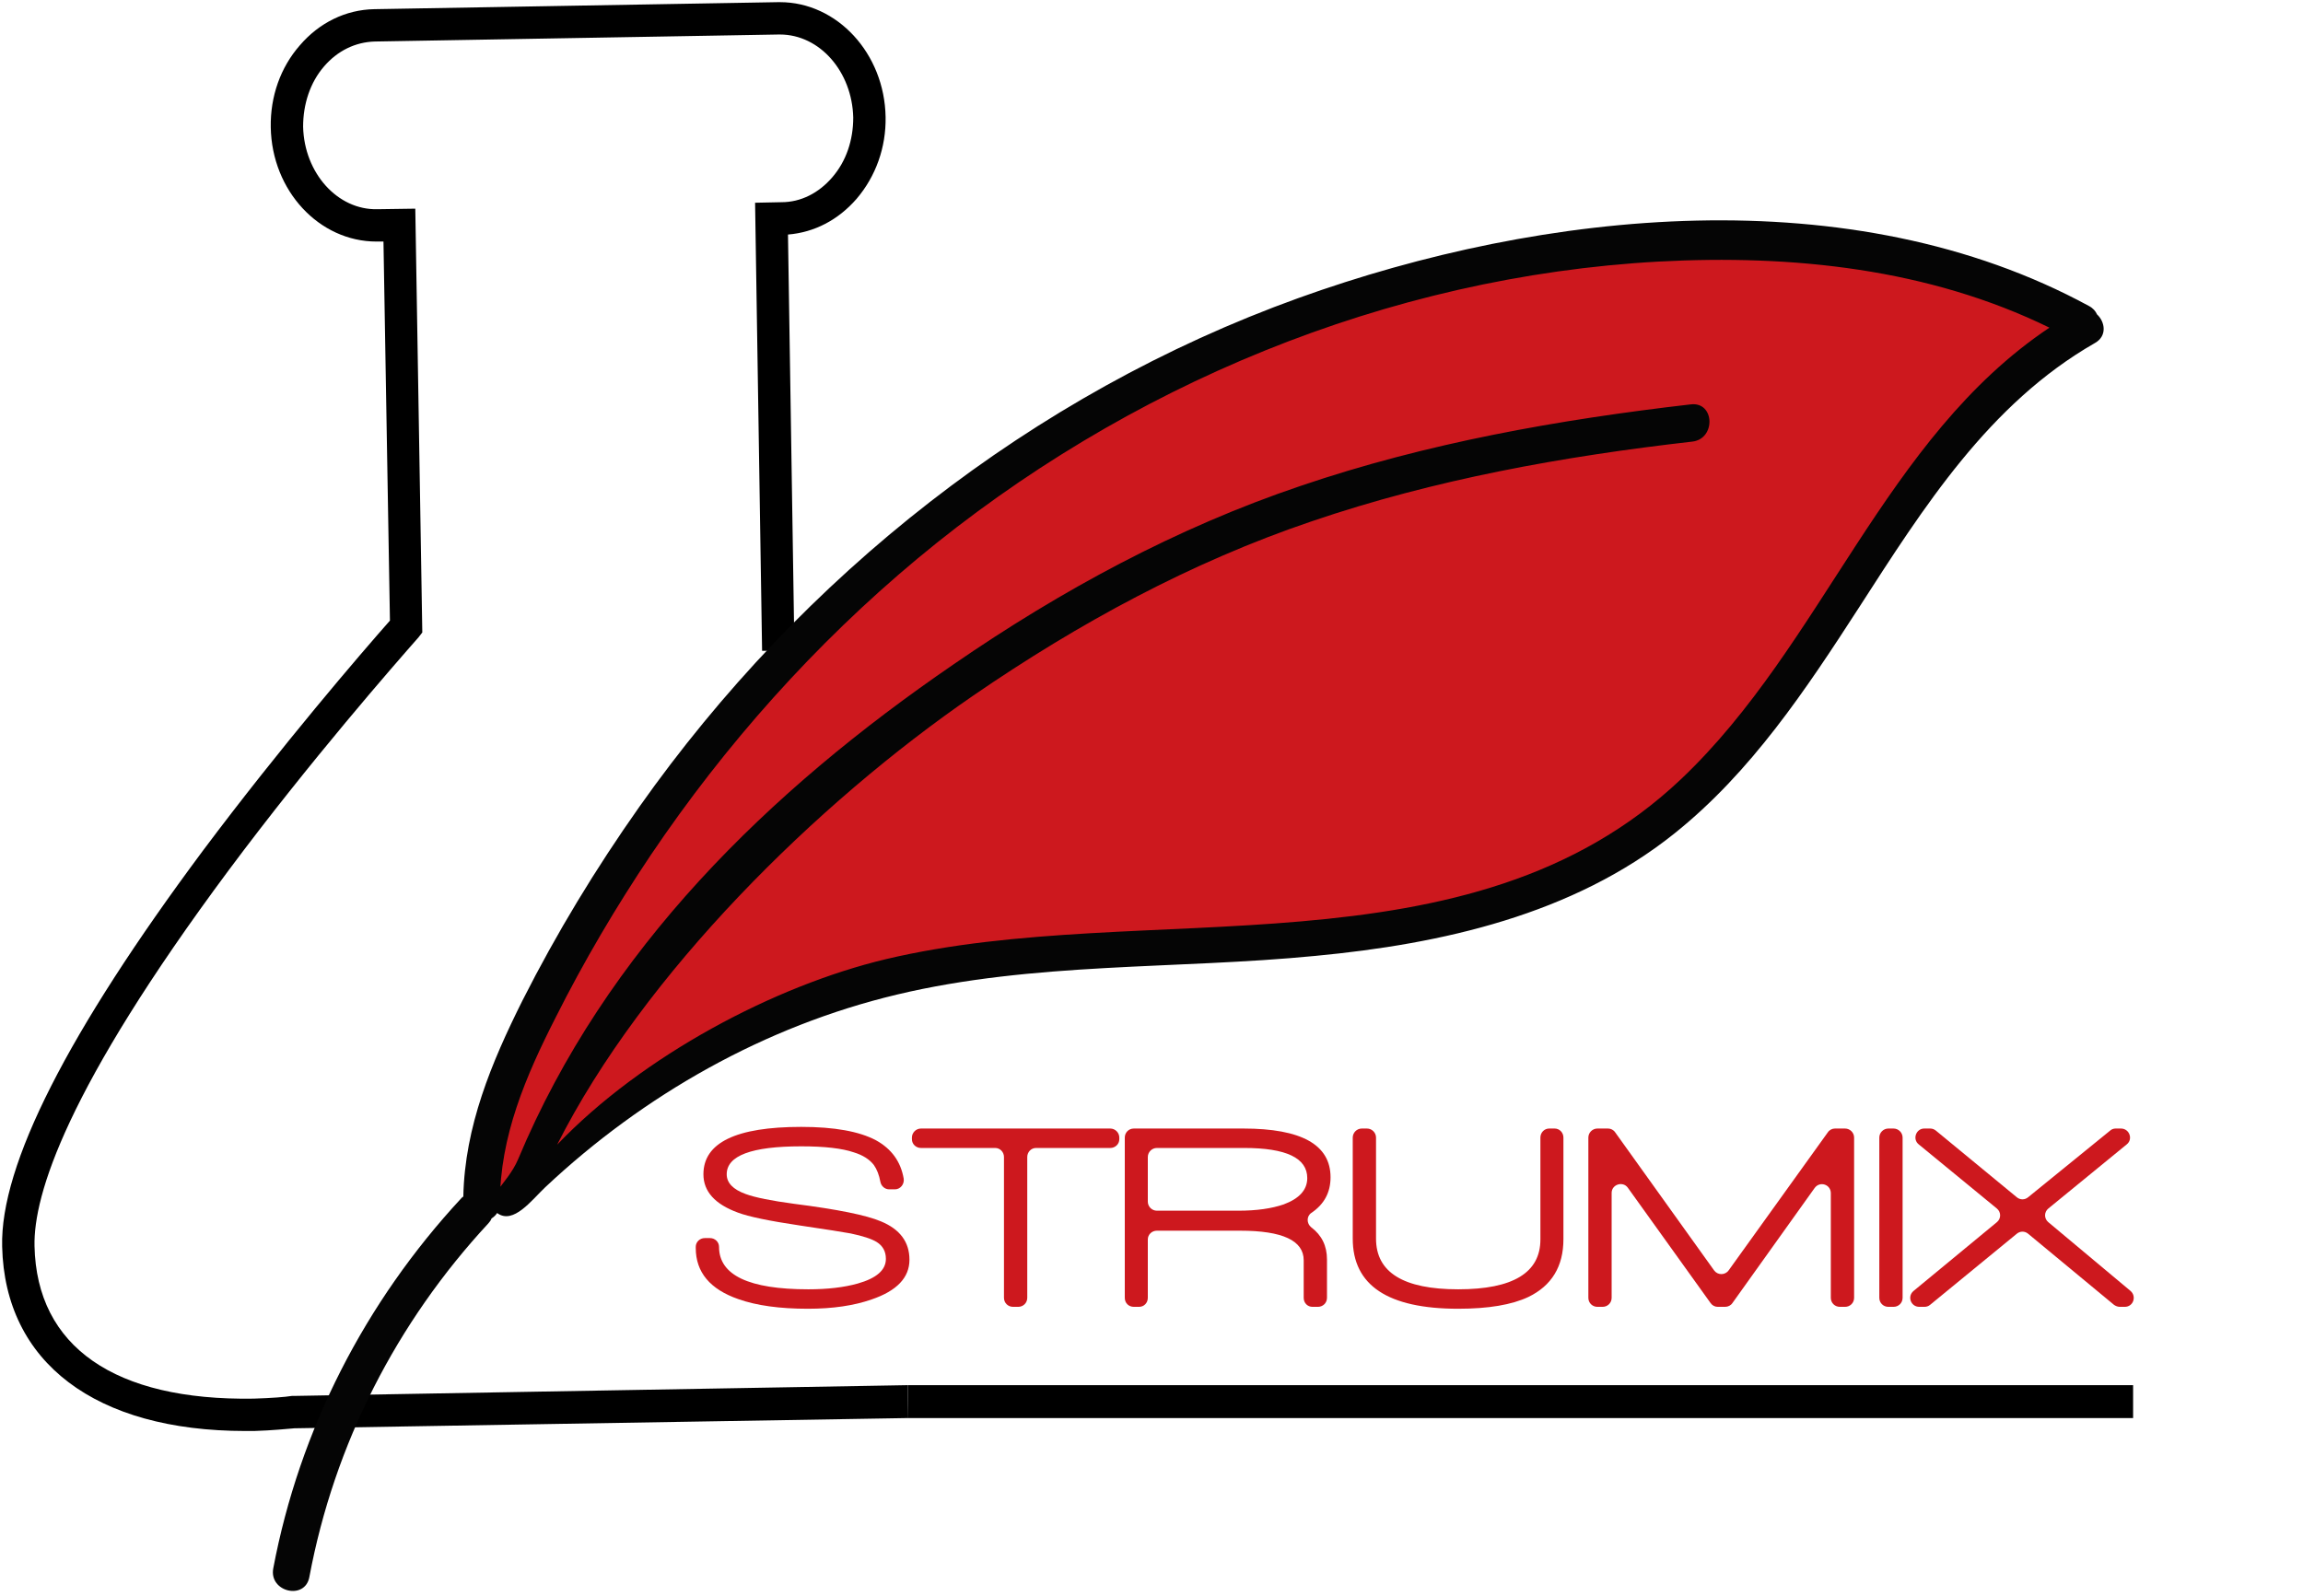 <svg width="251" height="174" viewBox="0 0 251 174" fill="none" xmlns="http://www.w3.org/2000/svg">
<path d="M94.999 141.662C93.068 142.339 90.749 142.678 88.042 142.678C84.976 142.678 82.458 142.329 80.487 141.633C77.382 140.558 75.829 138.696 75.829 136.049V135.929C75.829 135.392 76.277 134.974 76.814 134.974H77.382C77.919 134.974 78.367 135.392 78.367 135.929C78.367 139.015 81.612 140.558 88.101 140.558C90.192 140.558 91.983 140.349 93.476 139.931C95.526 139.353 96.552 138.458 96.552 137.243C96.552 136.427 96.213 135.81 95.536 135.392C94.979 135.054 94.034 134.745 92.7 134.466C91.963 134.327 90.122 134.038 87.176 133.601C83.831 133.103 81.582 132.635 80.427 132.197C77.919 131.281 76.665 129.888 76.665 128.017C76.665 124.573 80.218 122.851 87.325 122.851C90.928 122.851 93.645 123.339 95.477 124.314C97.169 125.25 98.174 126.643 98.493 128.495C98.582 129.092 98.134 129.659 97.537 129.659H96.91C96.432 129.659 96.044 129.301 95.954 128.853C95.815 128.097 95.576 127.479 95.238 127.002C94.76 126.385 94.034 125.927 93.058 125.628C91.784 125.19 89.873 124.971 87.325 124.971C81.91 124.971 79.203 125.986 79.203 128.017C79.203 128.952 79.89 129.669 81.263 130.167C82.279 130.545 84.05 130.903 86.579 131.242C91.276 131.839 94.422 132.476 96.014 133.153C98.085 134.009 99.12 135.402 99.12 137.333C99.12 139.284 97.746 140.727 94.999 141.662Z" fill="#CD181E"/>
<path d="M111.959 126.136V141.483C111.959 142.051 111.511 142.469 110.974 142.469H110.407C109.869 142.469 109.421 142.051 109.421 141.483V126.136C109.421 125.598 109.003 125.15 108.466 125.15H100.374C99.836 125.15 99.388 124.732 99.388 124.195V124.016C99.388 123.478 99.836 123.031 100.374 123.031H121.007C121.544 123.031 121.992 123.478 121.992 124.016V124.195C121.992 124.732 121.544 125.15 121.007 125.15H112.915C112.377 125.15 111.959 125.598 111.959 126.136Z" fill="#CD181E"/>
<path fill-rule="evenodd" clip-rule="evenodd" d="M142.924 132.227C142.386 132.585 142.386 133.392 142.924 133.81C144.058 134.666 144.626 135.83 144.626 137.303V141.483C144.626 142.051 144.178 142.469 143.64 142.469H143.043C142.506 142.469 142.088 142.051 142.088 141.483V137.393C142.088 135.243 139.779 134.168 135.16 134.168H126.083C125.545 134.168 125.098 134.586 125.098 135.123V141.483C125.098 142.051 124.679 142.469 124.142 142.469H123.575C123.007 142.469 122.589 142.051 122.589 141.483V124.016C122.589 123.478 123.007 123.031 123.575 123.031H135.519C141.849 123.031 145.014 124.802 145.014 128.345C145.014 129.998 144.317 131.291 142.924 132.227ZM135.608 125.15H126.083C125.545 125.15 125.098 125.598 125.098 126.136V131.003C125.098 131.54 125.545 131.988 126.083 131.988H134.981C136.932 131.988 138.574 131.759 139.908 131.301C141.62 130.664 142.476 129.709 142.476 128.435C142.476 126.245 140.187 125.15 135.608 125.15Z" fill="#CD181E"/>
<path d="M166.573 141.394C164.761 142.25 162.213 142.678 158.929 142.678C151.265 142.678 147.433 140.13 147.433 135.034V124.016C147.433 123.478 147.88 123.031 148.418 123.031H148.985C149.523 123.031 149.971 123.478 149.971 124.016V135.034C149.971 138.716 152.957 140.558 158.929 140.558C164.9 140.558 167.886 138.746 167.886 135.123V124.016C167.886 123.478 168.304 123.031 168.842 123.031H169.439C169.977 123.031 170.395 123.478 170.395 124.016V135.093C170.395 138.059 169.121 140.16 166.573 141.394Z" fill="#CD181E"/>
<path d="M199.538 141.483V130.077C199.538 129.122 198.343 128.734 197.776 129.51L188.818 142.051C188.639 142.319 188.34 142.469 188.012 142.469H187.206C186.907 142.469 186.608 142.319 186.429 142.051L177.412 129.48C176.874 128.734 175.65 129.122 175.65 130.047V141.483C175.65 142.051 175.202 142.469 174.665 142.469H174.097C173.56 142.469 173.112 142.051 173.112 141.483V124.016C173.112 123.478 173.56 123.031 174.097 123.031H175.262C175.56 123.031 175.859 123.18 176.038 123.449L186.817 138.497C187.206 139.035 188.012 139.035 188.4 138.497L199.209 123.449C199.388 123.18 199.687 123.031 199.986 123.031H201.09C201.628 123.031 202.076 123.478 202.076 124.016V141.483C202.076 142.051 201.628 142.469 201.09 142.469H200.523C199.986 142.469 199.538 142.051 199.538 141.483Z" fill="#CD181E"/>
<path d="M204.823 141.483V124.016C204.823 123.478 205.271 123.031 205.808 123.031H206.376C206.913 123.031 207.361 123.478 207.361 124.016V141.483C207.361 142.051 206.913 142.469 206.376 142.469H205.808C205.271 142.469 204.823 142.051 204.823 141.483Z" fill="#CD181E"/>
<path d="M230.413 142.26L221.037 134.496C220.678 134.198 220.171 134.198 219.812 134.496L210.347 142.26C210.168 142.409 209.959 142.469 209.72 142.469H209.182C208.257 142.469 207.839 141.334 208.555 140.737L217.633 133.242C218.11 132.854 218.11 132.137 217.633 131.749L209.123 124.762C208.406 124.195 208.824 123.031 209.72 123.031H210.377C210.616 123.031 210.825 123.12 211.004 123.269L219.812 130.525C220.171 130.824 220.678 130.824 221.037 130.525L229.965 123.269C230.114 123.12 230.353 123.031 230.562 123.031H231.159C232.085 123.031 232.503 124.195 231.786 124.762L223.246 131.749C222.769 132.137 222.769 132.854 223.246 133.242L232.204 140.737C232.891 141.334 232.503 142.469 231.577 142.469H231.04C230.801 142.469 230.592 142.379 230.413 142.26Z" fill="#CD181E"/>
<path d="M98.93 151.007L31.977 152.183H31.801C31.096 152.3 29.567 152.418 27.628 152.477C12.521 152.712 3.997 146.834 3.762 135.842C3.644 130.258 7.23 118.678 24.924 94.872C33.858 82.88 43.029 72.418 45.615 69.479L46.026 68.95L45.262 22.748L41.148 22.807C36.798 22.924 33.153 18.869 33.036 13.813C33.036 11.345 33.8 8.993 35.328 7.23C36.798 5.525 38.737 4.585 40.854 4.526L84.882 3.762H84.999C89.349 3.762 92.876 7.818 92.993 12.814C92.993 15.283 92.229 17.575 90.701 19.339C89.231 21.043 87.291 22.043 85.175 22.043L82.295 22.102L83.059 70.948H86.586L85.881 25.57C88.761 25.334 91.347 23.982 93.346 21.69C95.462 19.221 96.579 16.047 96.52 12.755C96.403 5.819 91.23 0.235 84.999 0.235H84.823L40.795 0.999C37.679 1.058 34.799 2.469 32.683 4.938C30.567 7.348 29.45 10.522 29.509 13.872C29.626 20.808 34.799 26.334 41.03 26.334H41.206H41.794L42.499 67.656C39.384 71.183 30.684 81.293 22.102 92.756C7.407 112.506 -2.61886e-05 127.025 0.235 135.901C0.529 148.538 10.404 156.004 26.746 156.004H27.686C29.744 155.945 31.272 155.768 32.095 155.71L98.989 154.593L98.93 151.007Z" fill="black"/>
<path d="M98.989 151.007H98.93L98.989 154.593H232.484V151.007H98.989Z" fill="black"/>
<path d="M58.389 128.445C58.389 128.445 73.017 112.472 85.872 108.453C98.74 104.473 167.08 102.389 178.844 91.084C199.194 71.458 183.29 87.278 193.263 73.227C203.237 59.176 199.135 63.001 207.849 54.682C216.552 46.326 224.537 36.625 224.354 35.496C223.987 33.238 175.001 19.015 153.568 30.843C134.308 41.484 137.868 33.76 113.463 48.551C89.059 63.343 73.674 83.535 65.8 97.523C57.876 111.485 50.768 133.073 50.768 133.073L58.389 128.445Z" fill="#CD181E"/>
<path d="M228.547 34.27C228.4 33.935 228.125 33.597 227.669 33.358C201.835 19.314 168.238 22.867 141.499 32.498C112.442 42.98 87.445 62.788 69.677 87.963C64.919 94.706 60.669 101.713 56.949 109.063C53.56 115.843 50.653 122.812 50.497 130.446C50.402 130.504 50.324 130.571 50.263 130.646C39.804 141.925 32.635 155.863 29.78 170.994C29.31 173.556 33.246 174.487 33.716 171.925C36.431 157.431 43.217 144.164 53.231 133.363C53.388 133.187 53.506 133.023 53.574 132.832C54.105 132.497 54.486 131.954 54.488 131.148C54.47 123.907 57.319 117.295 60.547 110.947C63.63 104.813 67.118 98.891 70.934 93.206C79.04 81.18 88.828 70.195 99.991 60.9C122.694 42.021 151.228 30.134 180.81 28.514C195.357 27.738 210.206 29.283 223.364 35.721C205.383 47.741 198.692 70.259 183.232 84.923C160.088 106.864 124.885 97.825 96.525 104.572C84.497 107.443 70.013 115.064 60.722 124.792C70.116 106.175 89.001 87.558 106.095 75.815C117.539 67.957 129.779 61.292 142.962 56.831C156.365 52.26 170.369 49.746 184.446 48.142C187.023 47.845 186.894 43.775 184.279 44.084C169.881 45.746 155.506 48.291 141.755 52.971C128.224 57.54 115.649 64.353 103.933 72.423C83.794 86.22 66.021 103.515 56.471 126.375C55.253 129.256 52.292 130.902 54.199 132.255C55.953 133.529 57.948 130.829 59.42 129.436C70.163 119.34 83.378 111.861 97.732 108.433C112.677 104.862 128.192 105.69 143.366 104.209C157.156 102.907 171.416 99.72 182.468 90.883C190.845 84.196 196.835 75.162 202.605 66.238C209.654 55.305 216.761 44.014 228.335 37.387C229.667 36.632 229.44 35.093 228.547 34.27Z" fill="#050505"/>
</svg>
